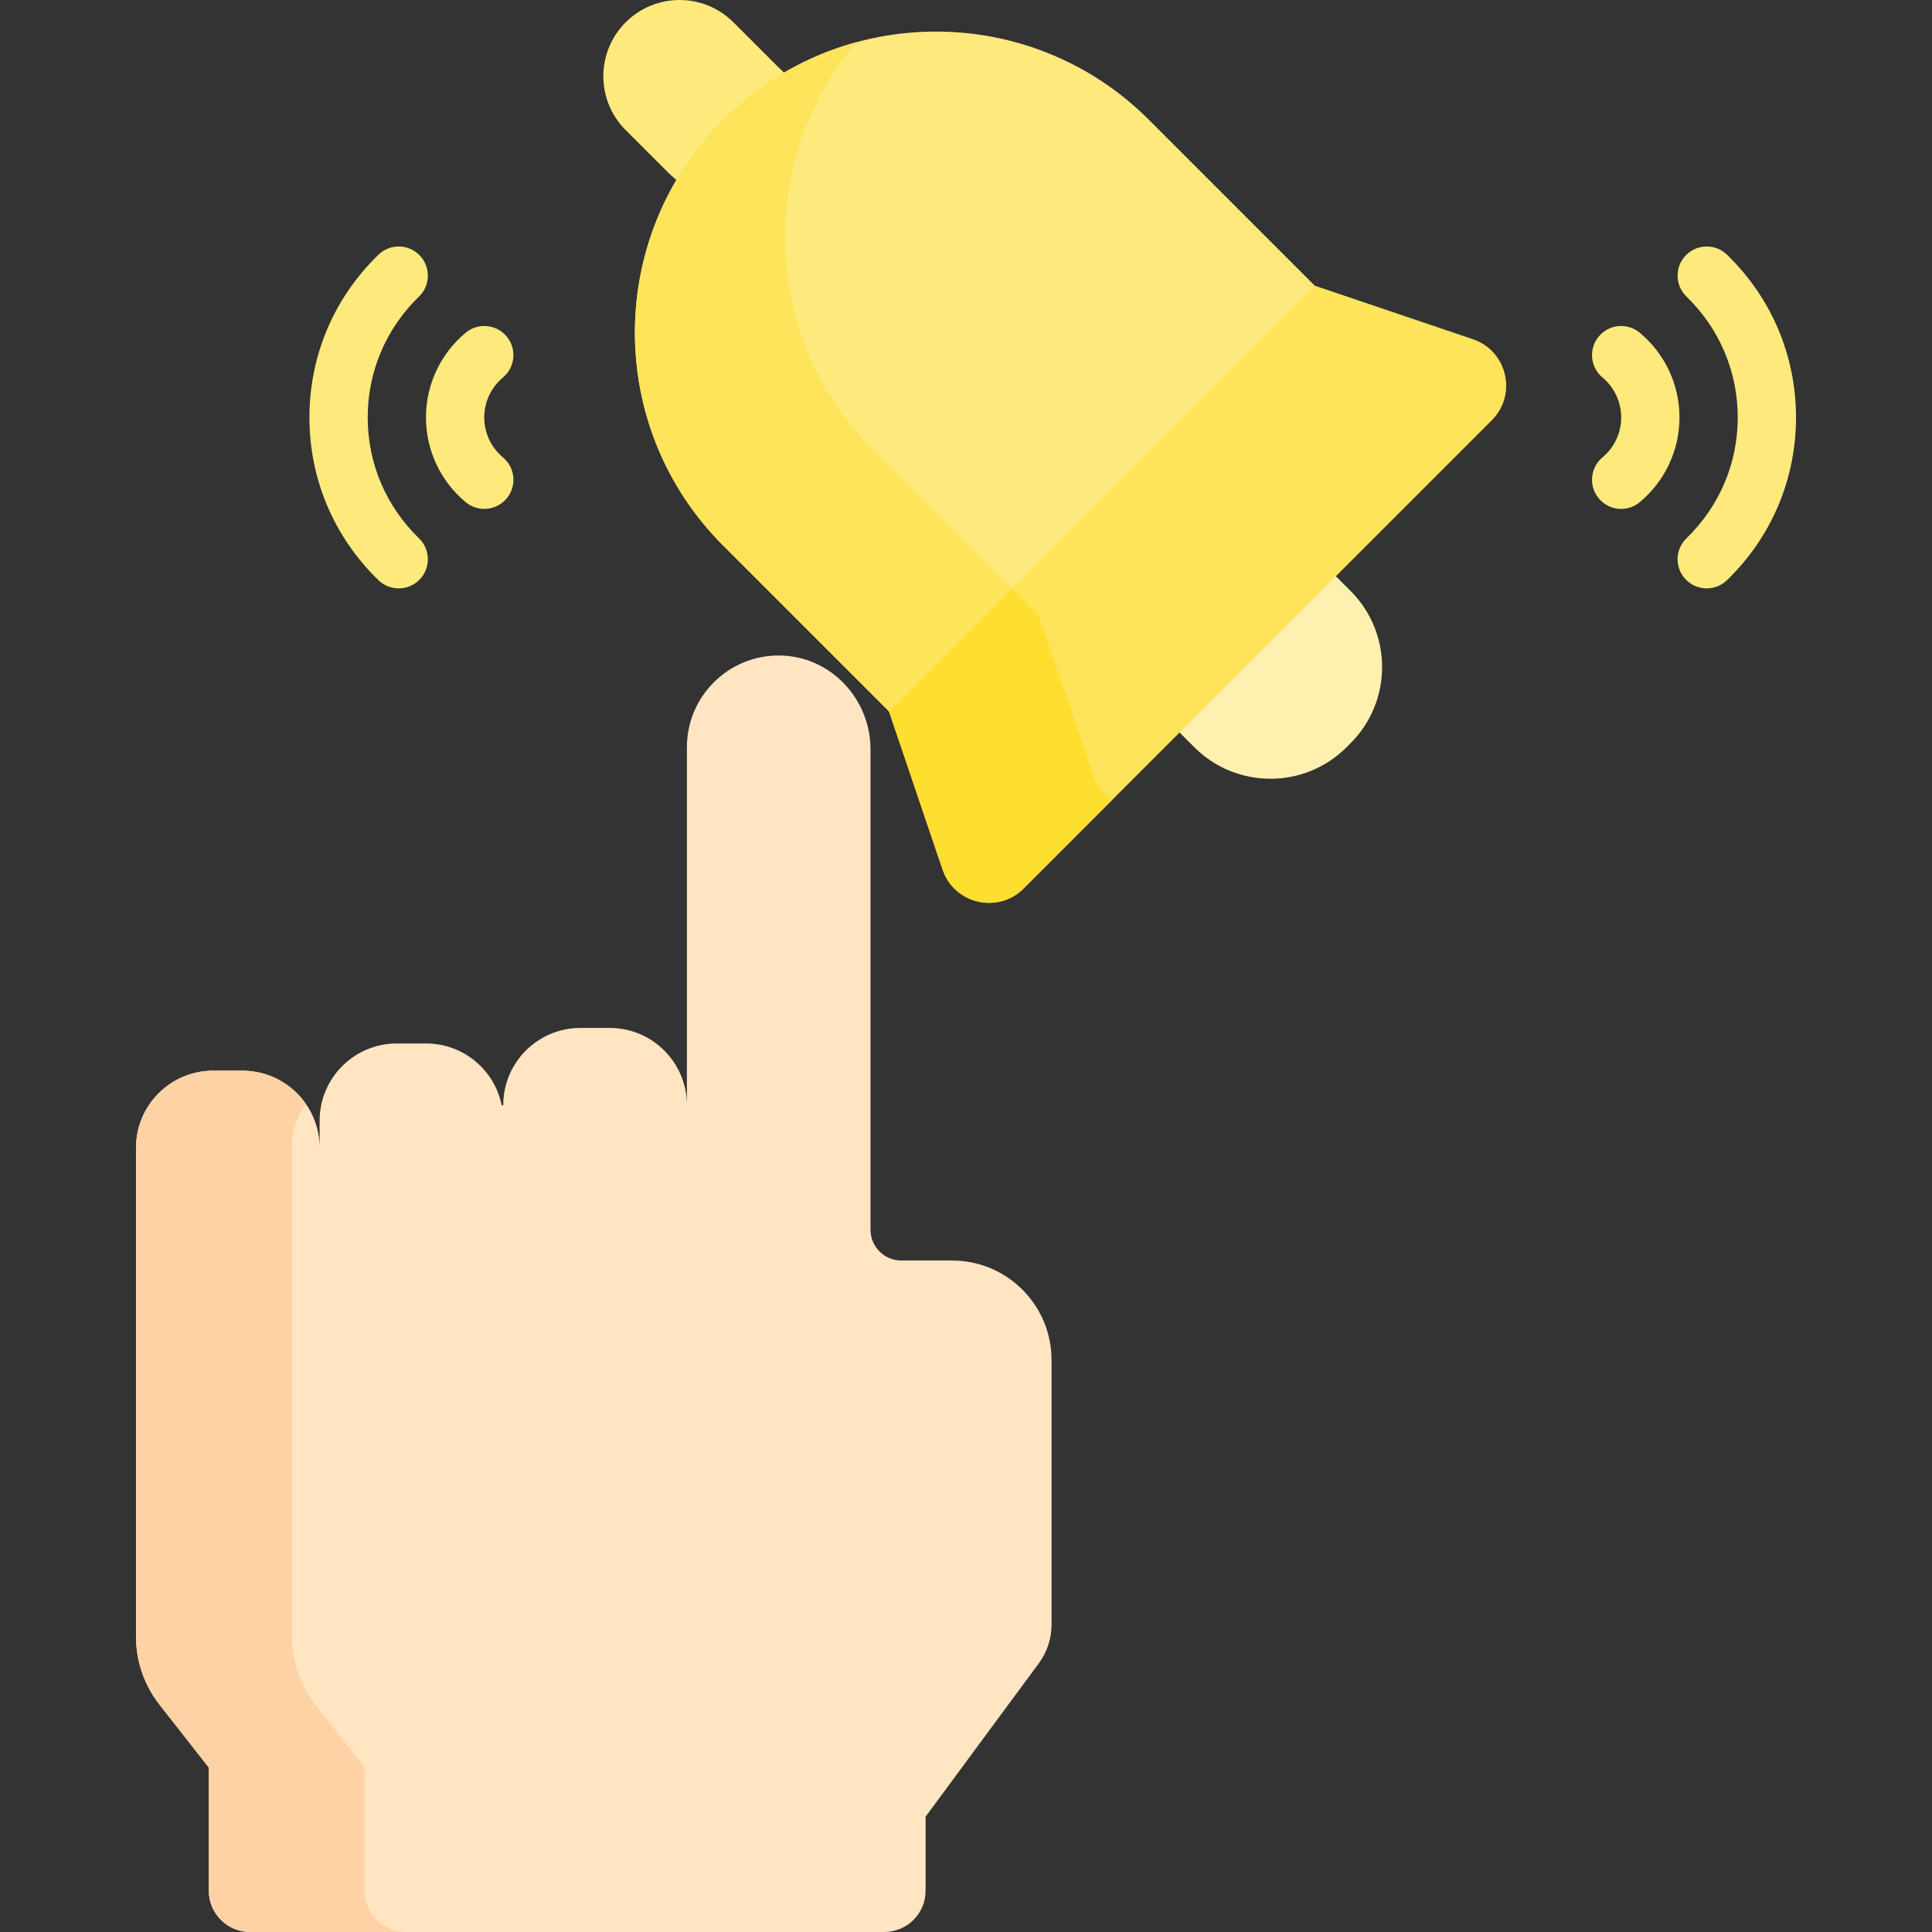 <svg id="Capa_1" enable-background="new 0 0 497.355 497.355" height="512" viewBox="0 0 497.355 497.355" width="512" xmlns="http://www.w3.org/2000/svg"><rect x="0" y="0" width="497.355" height="497.355" fill="#333333" stroke="none"/><g><path d="m347.677 152.123-3.582-3.582-16.436-14.947-35.208 37.769 11.41 17.412 3.582 3.582c10.826 10.826 28.379 10.826 39.206 0l1.028-1.028c10.826-10.827 10.826-28.38 0-39.206z" fill="#fef0ae"/><g><g><g id="XMLID_329_"><g><path d="m176.828 284.495v-92.11c0-6.53 2.64-12.44 6.92-16.72 4.352-4.352 10.378-7.008 17.039-6.918 13.014.176 23.311 11.149 23.311 24.164v123.663c0 4.374 3.546 7.92 7.92 7.92h13.07c14.144 0 25.61 11.466 25.61 25.61v68.15c0 3.58-1.15 7.06-3.28 9.94l-29.14 39.47v19.047c0 5.878-4.765 10.643-10.643 10.643h-163.244c-5.878 0-10.643-4.765-10.643-10.643v-31.697l-12.69-16.18c-3.92-5-6.05-11.17-6.05-17.53v-105.35-20.46c0-10.974 8.896-19.87 19.87-19.87h7.53c10.97 0 19.87 8.89 19.87 19.87v-7c0-10.974 8.896-19.87 19.87-19.87h7.53c9.64 0 17.66 6.85 19.48 15.94l.39-.07c0-10.98 8.9-19.87 19.87-19.87h7.54c10.97.001 19.87 8.891 19.87 19.871z" fill="#ffe5c2"/></g></g></g><g><path d="m93.869 486.712v-31.697l-12.69-16.18c-3.92-5-6.05-11.17-6.05-17.53v-105.35-20.46c0-4.224 1.341-8.136 3.588-11.356-3.592-5.146-9.56-8.515-16.308-8.515h-7.53c-10.974 0-19.87 8.896-19.87 19.87v20.46 105.35c0 6.36 2.13 12.53 6.05 17.53l12.69 16.18v31.697c0 5.878 4.765 10.643 10.643 10.643h40.12c-5.878.001-10.643-4.764-10.643-10.642z" fill="#fed2a4"/></g><path d="m172.267 44.689-11.201-11.201c-7.661-7.661-7.661-20.081 0-27.742 7.661-7.661 20.081-7.661 27.742 0l11.201 11.201 22.882 22.007-25.713 27.743z" fill="#fee97d"/><g id="XMLID_335_"><g><path d="m379.168 87.325-40.71-13.78-34.565 1.808-76.179 76.18 1.145 31.613 13.79 40.71c3 8.85 14.25 11.48 20.86 4.87l120.53-120.54c6.609-6.611 3.989-17.861-4.871-20.861z" fill="#fee45a"/><path d="m295.738 30.815 42.72 42.73-1.45 1.45-108.15 108.15v-.01l-42.72-42.72c-30.26-30.26-30.26-79.33 0-109.6 15.13-15.13 34.96-22.69 54.8-22.69 19.83 0 39.67 7.56 54.8 22.69z" fill="#fee97d"/></g></g><path d="m281.274 199.216-13.79-40.71v-.01l-23.366-23.367-16.403 16.403 1.145 31.613 13.79 40.71c3 8.85 14.25 11.48 20.86 4.87l22.931-22.933c-2.305-1.458-4.184-3.675-5.167-6.576z" fill="#fedf30"/><path d="m260.496 151.508-35.732-35.732c-28.74-28.74-30.147-74.462-4.295-104.915-12.569 3.43-24.46 10.084-34.33 19.954-30.26 30.27-30.26 79.34 0 109.6l42.72 42.72v.01z" fill="#fee45a"/><g><path d="m102.644 151.471c-1.882 0-3.765-.704-5.222-2.117-11.456-11.113-17.764-25.991-17.764-41.891s6.309-30.778 17.764-41.892c2.973-2.884 7.722-2.813 10.605.16 2.884 2.973 2.813 7.721-.16 10.605-8.518 8.264-13.209 19.318-13.209 31.126s4.691 22.862 13.208 31.125c2.973 2.884 3.045 7.632.161 10.605-1.469 1.517-3.426 2.279-5.383 2.279z" fill="#fee97d"/></g><g><path d="m124.668 131.005c-1.696 0-3.4-.572-4.804-1.743-6.486-5.417-10.206-13.362-10.206-21.799s3.72-16.382 10.206-21.799c3.178-2.656 7.908-2.231 10.564.949 2.655 3.179 2.23 7.909-.949 10.564-3.064 2.559-4.821 6.309-4.821 10.287s1.757 7.727 4.821 10.286c3.179 2.655 3.604 7.385.949 10.564-1.482 1.774-3.614 2.691-5.76 2.691z" fill="#fee97d"/></g><g><path d="m439.361 151.471c-1.958 0-3.913-.761-5.384-2.277-2.885-2.973-2.813-7.721.16-10.605 8.518-8.264 13.209-19.318 13.209-31.125s-4.691-22.861-13.209-31.126c-2.973-2.884-3.045-7.633-.16-10.605 2.883-2.972 7.631-3.045 10.605-.16 11.455 11.115 17.764 25.992 17.764 41.892s-6.309 30.777-17.764 41.891c-1.456 1.411-3.34 2.115-5.221 2.115z" fill="#fee97d"/></g><g><path d="m417.336 131.005c-2.146 0-4.277-.917-5.761-2.693-2.655-3.179-2.229-7.909.95-10.564 3.063-2.558 4.821-6.307 4.821-10.285s-1.758-7.728-4.821-10.287c-3.18-2.655-3.604-7.385-.948-10.564 2.655-3.18 7.386-3.603 10.563-.949 6.486 5.417 10.206 13.363 10.206 21.799 0 8.438-3.721 16.383-10.208 21.8-1.402 1.172-3.107 1.743-4.802 1.743z" fill="#fee97d"/></g></g></g></svg>